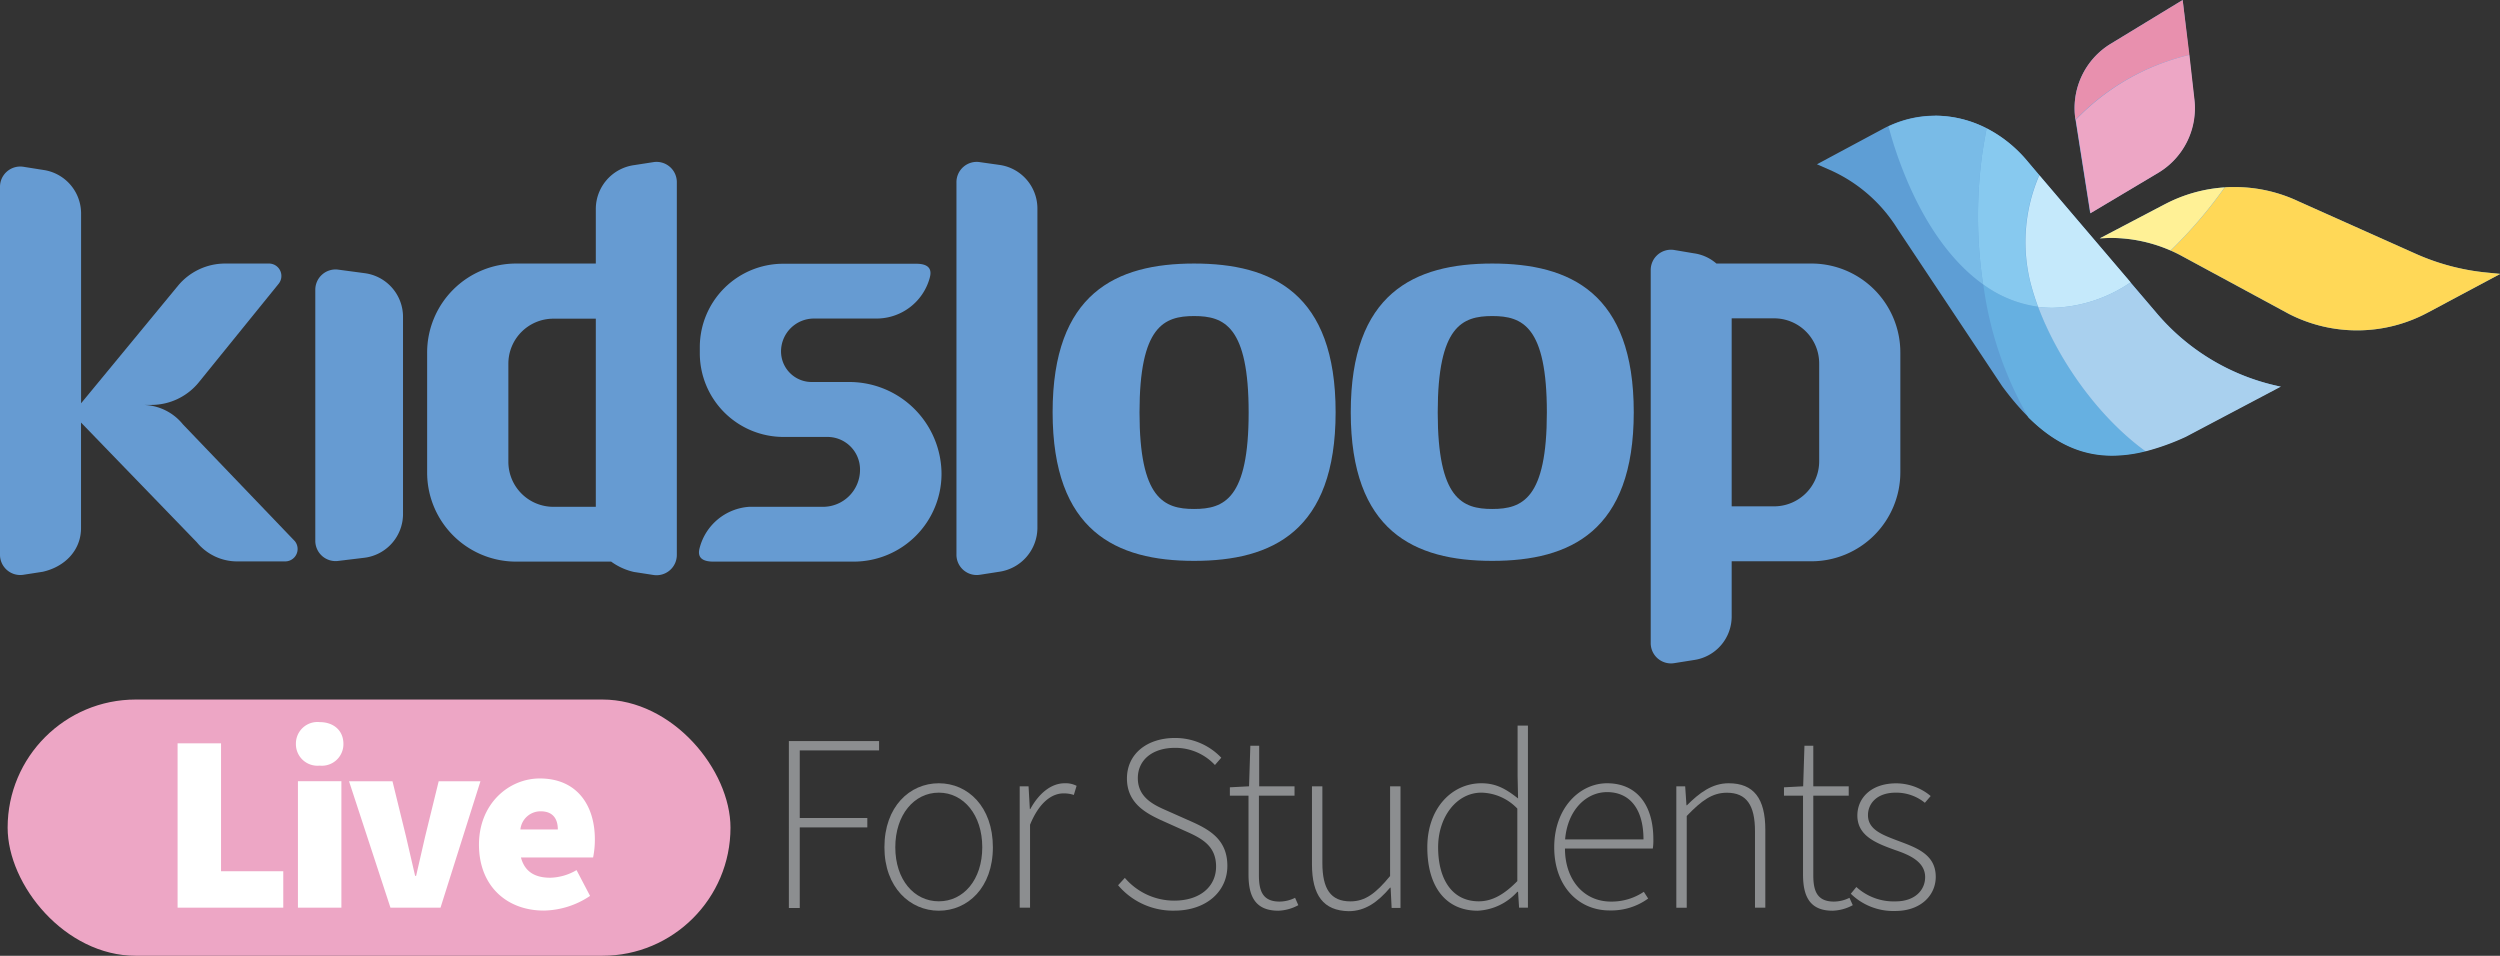 <svg xmlns="http://www.w3.org/2000/svg" viewBox="0 0 369.96 141.44"><rect x="0" y="0" width="369.96" height="141.44" fill="#333333" stroke="none"/><defs><style>.cls-1{fill:#eda6c5;}.cls-2{fill:#fff;}.cls-3{fill:#5e9ed5;}.cls-4{fill:#66b0e1;}.cls-5{fill:#ffd857;}.cls-6{fill:#a9d0ee;}.cls-7{fill:#79bbe7;}.cls-8{fill:#e890ae;}.cls-9{fill:#87c9ef;}.cls-10{fill:#fff196;}.cls-11{fill:#c5e9fb;}.cls-12{fill:#669bd2;}.cls-13{fill:#8c8e90;}</style></defs><title>kidsloop_live_students</title><g id="Layer_2" data-name="Layer 2"><g id="Layer_1-2" data-name="Layer 1"><rect class="cls-1" x="1.13" y="103.52" width="106.97" height="37.92" rx="18.96"/><path class="cls-2" d="M26.28,110h6.43v18.93h9.21v5.39H26.28Z"/><path class="cls-2" d="M43.79,110.08a3.19,3.19,0,0,1,3.51-3.22c2.1,0,3.52,1.27,3.52,3.22a3.19,3.19,0,0,1-3.52,3.22A3.19,3.19,0,0,1,43.79,110.08Zm.3,5.53h6.43v18.71H44.09Z"/><path class="cls-2" d="M51.65,115.61h6.43l2,8.16q.67,2.81,1.35,5.84h.15q.67-3,1.34-5.84l2-8.16H71.1l-5.91,18.71H57.78Z"/><path class="cls-2" d="M70.88,125c0-6.06,4.41-9.8,9-9.8,5.53,0,8.15,4,8.15,9a13.48,13.48,0,0,1-.26,2.69H77.09c.6,2.25,2.24,3,4.34,3a8,8,0,0,0,3.89-1.13l2,3.82a12.61,12.61,0,0,1-6.81,2.17C75.07,134.77,70.88,131.18,70.88,125Zm11.67-2.25c0-1.42-.6-2.69-2.54-2.69a3,3,0,0,0-3,2.69Z"/><path class="cls-3" d="M309.31,31.56l10.07-6a11.14,11.14,0,0,0,5.33-10.8L323,0,312.37,6.47a11.14,11.14,0,0,0-5.23,11.26l2.17,13.83"/><path class="cls-3" d="M320.46,30.17l-9.72,5.1a22,22,0,0,1,12.1,2.6l15.88,8.59a22.12,22.12,0,0,0,20.55-.21L370,40.53l-1.85-.18a33.74,33.74,0,0,1-10.63-2.78l-17.29-7.73a22.13,22.13,0,0,0-19.73.33"/><path class="cls-3" d="M337.53,57.22a32.65,32.65,0,0,1-18.48-11L300.15,24c-5.64-6.86-14.29-8.72-21.37-5l-9.9,5.31,2.27,1a22.52,22.52,0,0,1,9.64,8.54l15.49,23.29c7.83,10.64,15.6,12.72,27.18,7.44l14.07-7.43"/><path class="cls-4" d="M293.5,42.1a53.28,53.28,0,0,0,6.69,19.7c3.84,3.8,7.82,5.64,12.38,5.64a20.47,20.47,0,0,0,4.94-.65c-7.2-5.23-13-13.76-15.9-21.38a17.87,17.87,0,0,1-8.11-3.31"/><path class="cls-5" d="M330.66,27.68c-.48,0-1,0-1.43.05a67.51,67.51,0,0,1-8,9.34c.56.25,1.1.51,1.63.8l15.88,8.59a22.1,22.1,0,0,0,20.55-.21L370,40.53l-1.85-.18a33.74,33.74,0,0,1-10.63-2.78l-17.29-7.73a22.14,22.14,0,0,0-9.53-2.16"/><path class="cls-6" d="M315.3,41.78a21.46,21.46,0,0,1-11.55,3.77,17,17,0,0,1-2.14-.14c2.86,7.62,8.7,16.15,15.9,21.38a34.78,34.78,0,0,0,5.95-2.14l14.07-7.43a32.65,32.65,0,0,1-18.48-11l-3.75-4.39"/><path class="cls-7" d="M286.39,17.15a16.13,16.13,0,0,0-6.92,1.56c.31,1.16.64,2.29,1,3.37,3,9,7.48,16.07,13,20a67.91,67.91,0,0,1-.12-19.35c.19-1.26.4-2.51.65-3.73a16.74,16.74,0,0,0-7.64-1.87"/><path class="cls-8" d="M323,0,312.37,6.47a11.14,11.14,0,0,0-5.23,11.26h0A34.21,34.21,0,0,1,324,8.12L323,0"/><path class="cls-9" d="M294,19c-.25,1.22-.46,2.47-.65,3.73a67.91,67.91,0,0,0,.12,19.35,17.87,17.87,0,0,0,8.11,3.31,36.49,36.49,0,0,1-1.14-3.62,24.85,24.85,0,0,1,1.32-15.86L300.15,24A19.41,19.41,0,0,0,294,19"/><path class="cls-1" d="M324,8.12a34.21,34.21,0,0,0-16.82,9.62l2.17,13.82,10.07-6a11.14,11.14,0,0,0,5.33-10.8L324,8.12"/><path class="cls-10" d="M329.23,27.73a22.08,22.08,0,0,0-8.77,2.44l-9.72,5.1c.53,0,1.07-.06,1.6-.06a22.18,22.18,0,0,1,8.87,1.86,67.51,67.51,0,0,0,8-9.34"/><path class="cls-11" d="M301.79,25.93a24.85,24.85,0,0,0-1.32,15.86,36.49,36.49,0,0,0,1.14,3.62,17,17,0,0,0,2.14.14,21.46,21.46,0,0,0,11.55-3.77L301.79,25.93"/><path class="cls-12" d="M27.07,62.8a7.74,7.74,0,0,0-6-2.88h1.31a9.06,9.06,0,0,0,7.07-3.38L41.23,42a1.84,1.84,0,0,0-1.43-3H33.32a9.06,9.06,0,0,0-7,3.31L12,59.68V31.6a6.51,6.51,0,0,0-5.65-6.46l-2.83-.45A3,3,0,0,0,0,27.7V82.05a3,3,0,0,0,3.51,3l2.83-.44c3.29-.75,5.65-3.2,5.65-6.46V62.53L29.13,80.25a7.72,7.72,0,0,0,6,2.83h7.06a1.84,1.84,0,0,0,1.44-3Z"/><path class="cls-12" d="M54,40.43l-3.89-.52a3,3,0,0,0-3.45,3V80a3,3,0,0,0,3.45,3L54,82.53a6.52,6.52,0,0,0,5.64-6.46V46.89A6.52,6.52,0,0,0,54,40.43Z"/><path class="cls-12" d="M96.65,24l-2.84.44a6.56,6.56,0,0,0-5.64,6.46V39H76.38A13.17,13.17,0,0,0,63.21,52.2V69.94A13.17,13.17,0,0,0,76.38,83.11H88.57l1.87,0a9.15,9.15,0,0,0,3.37,1.53l2.84.44a3,3,0,0,0,3.51-3V27A3,3,0,0,0,96.65,24ZM75.23,68.31V53.82a6.66,6.66,0,0,1,6.66-6.66h6.28V75H81.89A6.66,6.66,0,0,1,75.23,68.31Z"/><path class="cls-12" d="M247.79,98.13l2.83-.45a6.5,6.5,0,0,0,5.64-6.45V83.06h11.79a13.17,13.17,0,0,0,13.17-13.17V52.15A13.16,13.16,0,0,0,268.05,39H255.86L254,39a6.41,6.41,0,0,0-3.37-1.52L247.79,37a3,3,0,0,0-3.51,3V95.12A3,3,0,0,0,247.79,98.13Zm21.42-44.36V68.26a6.67,6.67,0,0,1-6.67,6.67h-6.28V47.11h6.28A6.67,6.67,0,0,1,269.21,53.77Z"/><path class="cls-12" d="M176.71,39c-11.57,0-20.94,4.4-20.94,22s9.37,22,20.94,22,20.94-4.39,20.94-22S188.27,39,176.71,39Zm0,36.32c-4.46,0-8.08-1.51-8.08-14.28s3.62-14.27,8.08-14.27,8.07,1.51,8.07,14.27S181.17,75.32,176.71,75.32Z"/><path class="cls-12" d="M220.83,39c-11.56,0-20.94,4.4-20.94,22s9.38,22,20.94,22,20.94-4.39,20.94-22S232.4,39,220.83,39Zm0,36.32c-4.46,0-8.07-1.51-8.07-14.28s3.61-14.27,8.07-14.27,8.08,1.51,8.08,14.27S225.29,75.32,220.83,75.32Z"/><path class="cls-12" d="M125.68,56.53h-5.57A4.53,4.53,0,0,1,115.58,52a4.87,4.87,0,0,1,4.86-4.86h9.29a8.17,8.17,0,0,0,7.85-6c.18-.67.48-2.11-2-2.11H115.9a12.35,12.35,0,0,0-12.34,12.34v1A12.39,12.39,0,0,0,115.9,64.66h6.54a4.82,4.82,0,0,1,4.83,4.82A5.48,5.48,0,0,1,121.79,75H111.4l-.55,0a8.15,8.15,0,0,0-7.29,6c-.19.68-.49,2.11,2,2.11h20.77a13,13,0,0,0,13-13A13.65,13.65,0,0,0,125.68,56.53Z"/><path class="cls-12" d="M153.52,30.86a6.52,6.52,0,0,0-5.64-6.46L145.05,24a3,3,0,0,0-3.51,3V82.05a3,3,0,0,0,3.51,3l2.83-.44a6.59,6.59,0,0,0,5.64-6.46Z"/><path class="cls-13" d="M116.74,109.67h13.35v1.38H118.35v10h10v1.39h-10v11.93h-1.61Z"/><path class="cls-13" d="M130.88,125.38c0-6,3.74-9.47,8.05-9.47s8,3.48,8,9.47-3.74,9.39-8,9.39S130.88,131.33,130.88,125.38Zm14.48,0c0-4.79-2.77-8.08-6.43-8.08s-6.44,3.29-6.44,8.08,2.77,8,6.44,8S145.36,130.17,145.36,125.38Z"/><path class="cls-13" d="M150.9,116.36h1.31l.19,3.37h.07c1.2-2.21,3-3.82,5.09-3.82a3.54,3.54,0,0,1,1.76.38l-.41,1.35a4.59,4.59,0,0,0-1.54-.23c-1.64,0-3.55,1.23-4.94,4.64v12.27H150.9Z"/><path class="cls-13" d="M165.46,131l1-1.09a9.61,9.61,0,0,0,7.29,3.37c3.82,0,6.21-2.06,6.21-5.05s-2-4.12-4.45-5.2l-3.74-1.68c-2.13-1-5-2.47-5-6.14s3-6,7.11-6a9.39,9.39,0,0,1,6.85,2.92l-.94,1.08a8,8,0,0,0-5.91-2.54c-3.29,0-5.5,1.75-5.5,4.49,0,2.91,2.47,4,4.27,4.79l3.78,1.68c2.73,1.23,5.2,2.73,5.2,6.51s-3.11,6.62-7.86,6.62A10.62,10.62,0,0,1,165.46,131Z"/><path class="cls-13" d="M184.76,129.42V117.75H182v-1.24l2.84-.15.19-6h1.31v6h5.23v1.39H186.3v11.78c0,2.32.56,3.89,3.06,3.89a5.24,5.24,0,0,0,2.29-.56l.48,1.09a6.59,6.59,0,0,1-2.95.82C185.73,134.77,184.76,132.6,184.76,129.42Z"/><path class="cls-13" d="M194.15,127.89V116.36h1.54V127.7c0,3.85,1.23,5.69,4.15,5.69,2.17,0,3.74-1.16,5.87-3.75V116.36h1.54v18h-1.31l-.15-3h-.08c-1.79,2.1-3.66,3.48-6.13,3.48C195.87,134.77,194.15,132.53,194.15,127.89Z"/><path class="cls-13" d="M211.22,125.38c0-5.8,3.66-9.47,8-9.47,2.17,0,3.63.83,5.43,2.25l-.07-3.33v-7.45h1.53v26.94h-1.31l-.15-2.35h-.11a8.41,8.41,0,0,1-5.88,2.8C214.13,134.77,211.22,131.44,211.22,125.38Zm13.32,5V119.66a7.56,7.56,0,0,0-5.32-2.36c-3.63,0-6.4,3.55-6.4,8.08,0,4.83,2.14,8,6,8C220.83,133.39,222.63,132.34,224.54,130.39Z"/><path class="cls-13" d="M230,125.38c0-5.87,3.82-9.47,7.82-9.47,4.23,0,6.85,3,6.85,8.31a7.88,7.88,0,0,1-.08,1.35h-13c0,4.56,2.73,7.85,6.81,7.85a8.51,8.51,0,0,0,4.86-1.45l.64,1a9.27,9.27,0,0,1-5.65,1.76C233.7,134.77,230,131.25,230,125.38Zm13.21-1.16c0-4.64-2.14-7-5.39-7-3.07,0-5.84,2.62-6.21,7Z"/><path class="cls-13" d="M248.07,116.36h1.31l.19,2.81h.07c1.84-1.83,3.71-3.26,6.18-3.26,3.7,0,5.42,2.25,5.42,6.89v11.52h-1.53V123c0-3.82-1.24-5.69-4.16-5.69-2.17,0-3.74,1.16-5.94,3.44v13.58h-1.54Z"/><path class="cls-13" d="M266.82,129.42V117.75H264v-1.24l2.84-.15.19-6h1.31v6h5.24v1.39h-5.24v11.78c0,2.32.56,3.89,3.07,3.89a5.23,5.23,0,0,0,2.28-.56l.49,1.09a6.59,6.59,0,0,1-3,.82C267.79,134.77,266.82,132.6,266.82,129.42Z"/><path class="cls-13" d="M273.89,132.26l.82-1a8.19,8.19,0,0,0,5.8,2.13c2.88,0,4.38-1.68,4.38-3.59,0-2.28-2.32-3.29-4.42-4-2.76-1-5.61-2.06-5.61-5.12,0-2.55,2-4.76,5.76-4.76a8,8,0,0,1,5.09,1.88l-.86,1a6.72,6.72,0,0,0-4.3-1.5c-2.84,0-4.12,1.65-4.12,3.33,0,2.06,1.95,2.84,4.12,3.67,2.84,1.08,5.91,2,5.91,5.46,0,2.69-2.17,5.05-6,5.05A9,9,0,0,1,273.89,132.26Z"/></g></g></svg>
